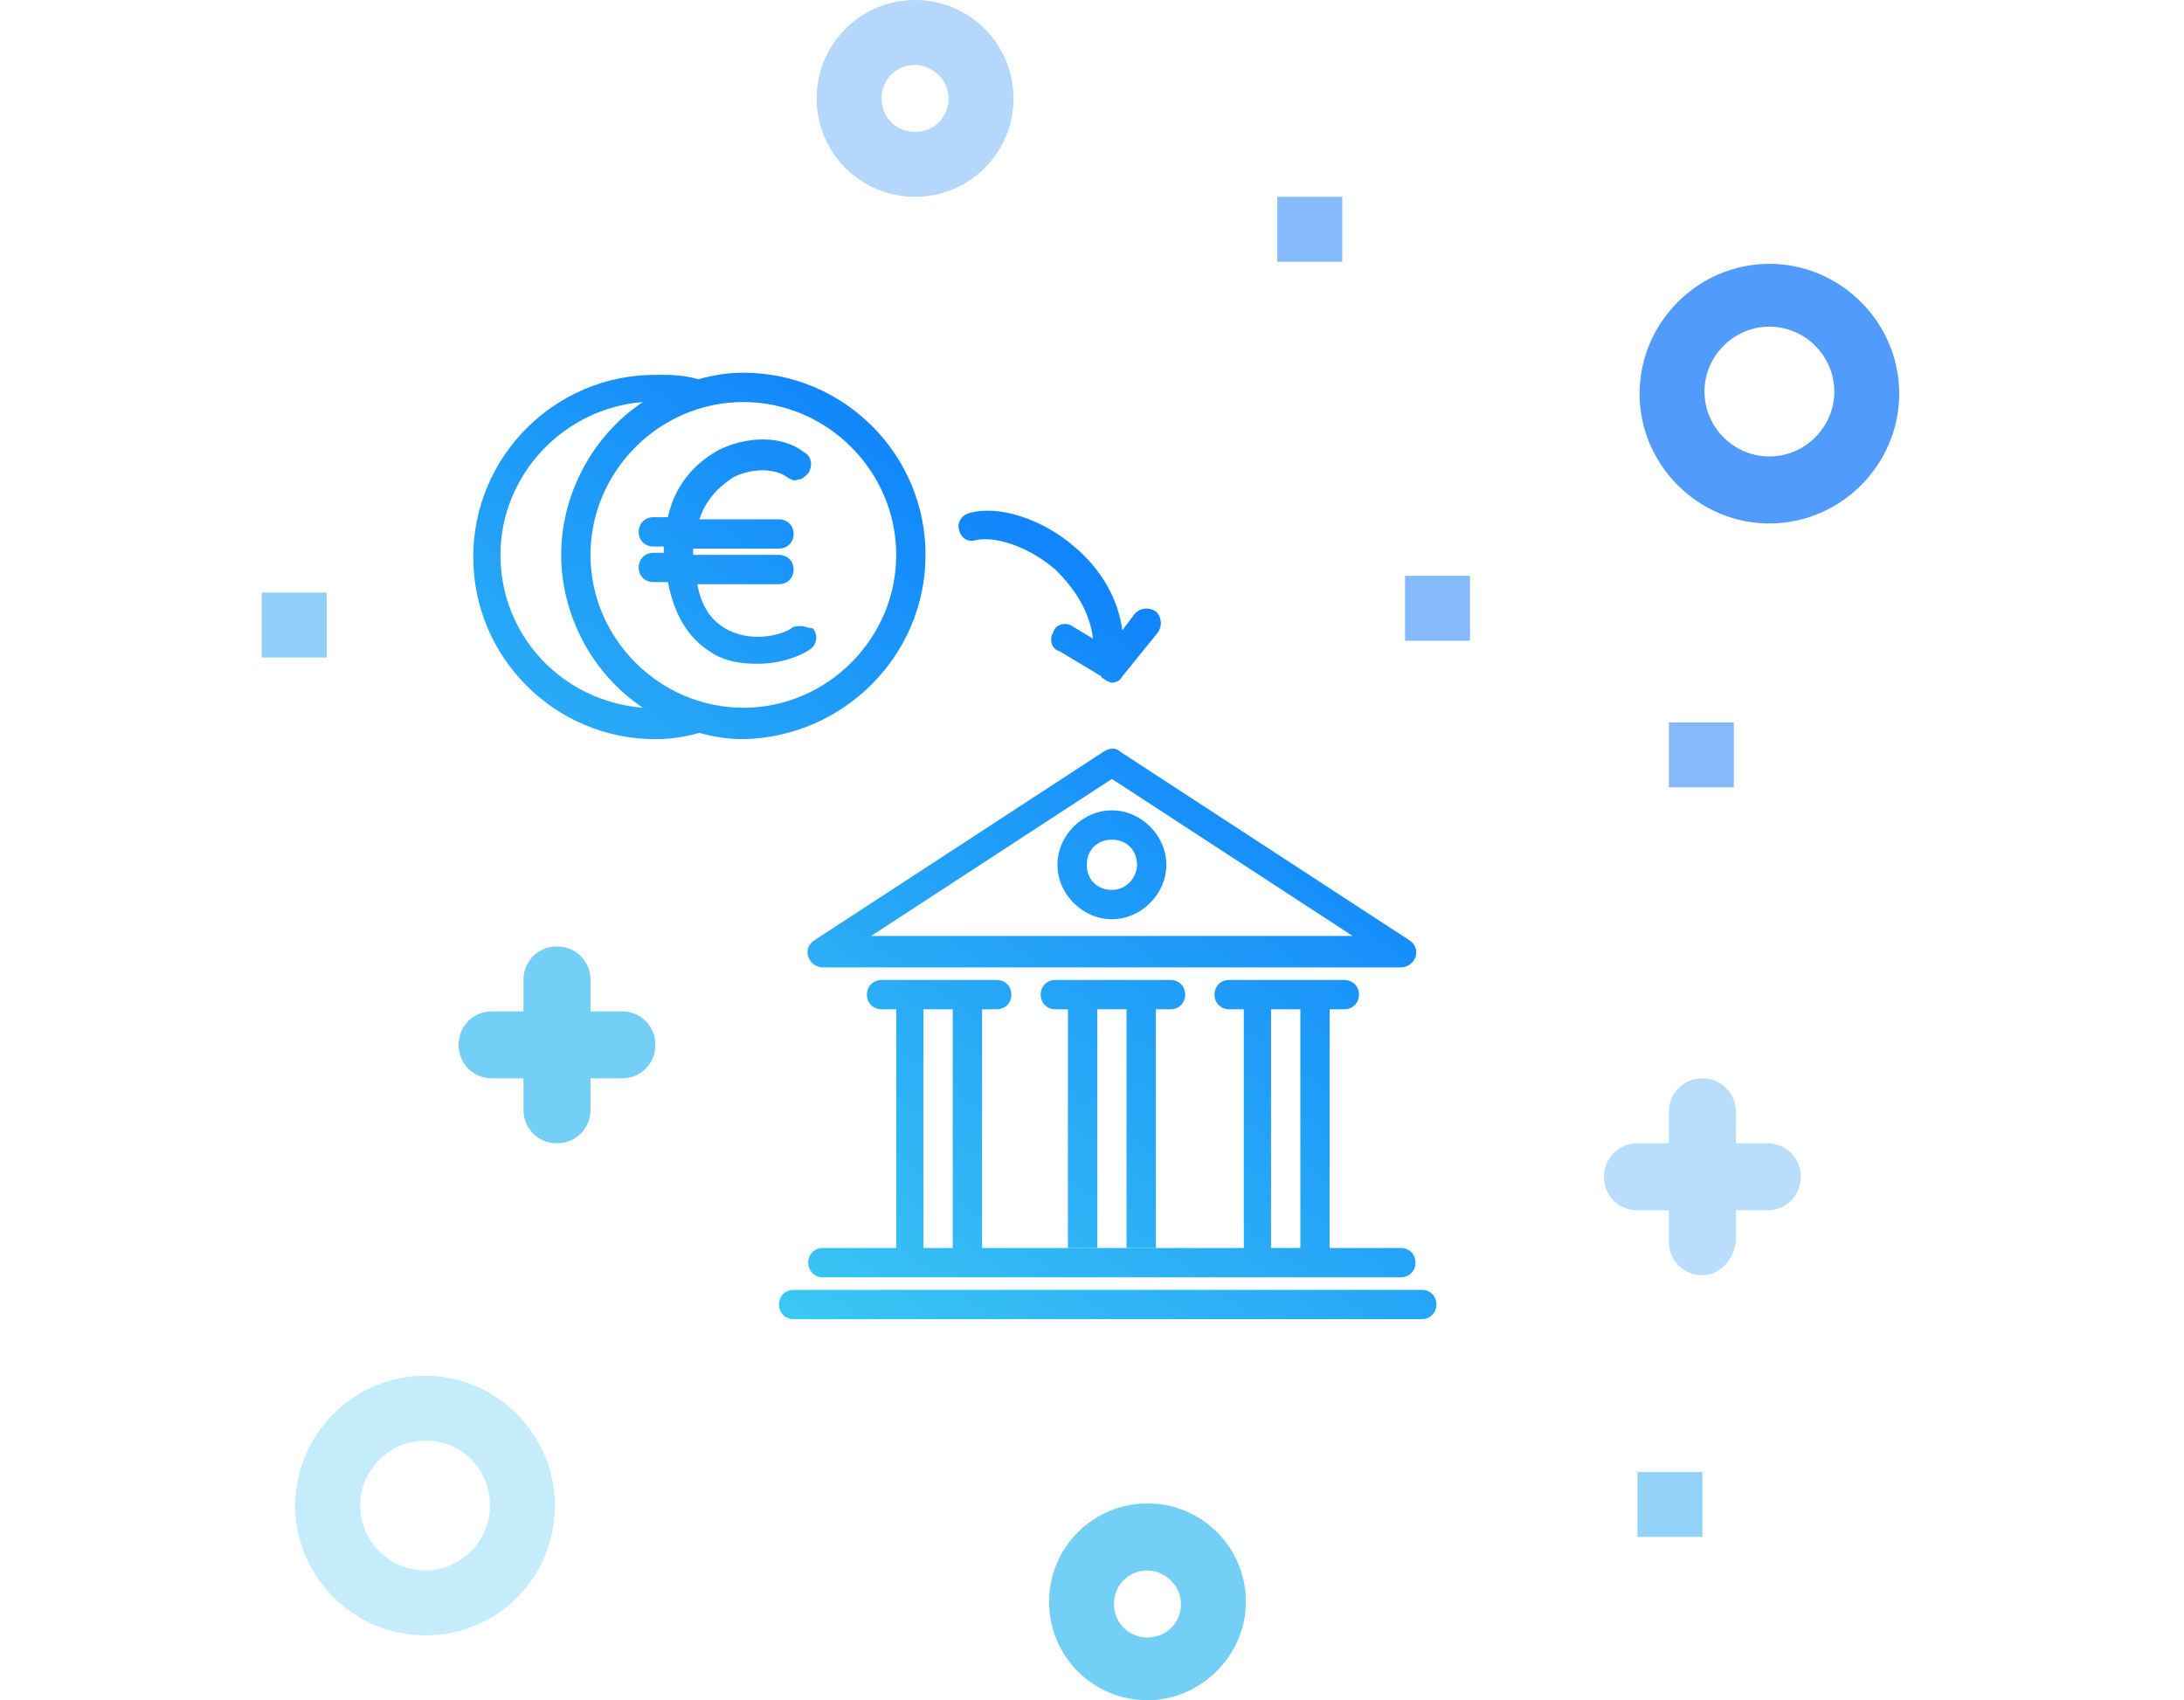 <?xml version="1.0" encoding="utf-8"?>
<!-- Generator: Adobe Illustrator 21.1.0, SVG Export Plug-In . SVG Version: 6.00 Build 0)  -->
<svg version="1.1" id="Layer_1" xmlns="http://www.w3.org/2000/svg" xmlns:xlink="http://www.w3.org/1999/xlink" x="0px" y="0px"
	 viewBox="0 0 104.3 81.2" style="enable-background:new 0 0 104.3 81.2;" xml:space="preserve">
<style type="text/css">
	.st0{fill:url(#SVGID_1_);}
	.st1{fill:url(#SVGID_2_);}
	.st2{fill:url(#SVGID_3_);}
	.st3{fill:url(#SVGID_4_);}
	.st4{fill:url(#SVGID_5_);}
	.st5{fill:url(#SVGID_6_);}
	.st6{fill:url(#SVGID_7_);}
	.st7{fill:url(#SVGID_8_);}
	.st8{fill:#519BFC;}
	.st9{fill:#73CFF6;}
	.st10{fill:#B5D7FC;}
	.st11{fill:#C4ECFB;}
	.st12{fill:#B9DDFC;}
	.st13{fill:#84BAFB;}
	.st14{fill:#92D0F9;}
	.st15{fill:#93D2F9;}
</style>
<g>
	<g>
		<linearGradient id="SVGID_1_" gradientUnits="userSpaceOnUse" x1="48.266" y1="6.876" x2="13.599" y2="52.543">
			<stop  offset="0" style="stop-color:#006DFF"/>
			<stop  offset="1" style="stop-color:#43D2F1"/>
		</linearGradient>
		<path class="st0" d="M44.2,26.5c0-4.8-3.9-8.7-8.7-8.7c-0.7,0-1.4,0.1-2.1,0.3c0,0-0.1,0-0.1,0c-0.7-0.2-1.3-0.2-2-0.2
			c-4.8,0-8.7,3.9-8.7,8.7c0,4.8,3.9,8.7,8.7,8.7c0.7,0,1.4-0.1,2.1-0.3c0.7,0.2,1.4,0.3,2.1,0.3C40.3,35.2,44.2,31.3,44.2,26.5z
			 M26.8,26.5c0,2.9,1.5,5.7,3.9,7.3c-3.8-0.3-6.8-3.4-6.8-7.3c0-3.8,3-7,6.8-7.3C28.3,20.8,26.8,23.6,26.8,26.5z M42.8,26.5
			c0,4-3.3,7.3-7.3,7.3s-7.3-3.3-7.3-7.3c0-4,3.3-7.3,7.3-7.3S42.8,22.5,42.8,26.5z"/>
		<linearGradient id="SVGID_2_" gradientUnits="userSpaceOnUse" x1="49.839" y1="8.07" x2="15.172" y2="53.737">
			<stop  offset="0" style="stop-color:#006DFF"/>
			<stop  offset="1" style="stop-color:#43D2F1"/>
		</linearGradient>
		<path class="st1" d="M38.3,29.9c-0.2,0-0.4,0-0.5,0.1c-0.4,0.3-1.8,0.7-3,0.1c-0.8-0.4-1.3-1.1-1.5-2.2h3.9c0.4,0,0.7-0.3,0.7-0.7
			c0-0.4-0.3-0.7-0.7-0.7h-4.1c0,0,0-0.1,0-0.1c0-0.1,0-0.1,0-0.2h4.1c0.4,0,0.7-0.3,0.7-0.7c0-0.4-0.3-0.7-0.7-0.7h-3.8
			c0.4-1.2,1.2-1.7,1.6-2c1-0.5,2.1-0.4,2.6,0c0.2,0.1,0.3,0.2,0.5,0.1c0.2,0,0.3-0.1,0.5-0.3c0.2-0.3,0.2-0.8-0.2-1
			c-1-0.8-2.7-0.8-4.1-0.1c-0.7,0.4-2,1.3-2.4,3.2h-0.7c-0.4,0-0.7,0.3-0.7,0.7c0,0.4,0.3,0.7,0.7,0.7h0.5c0,0.1,0,0.1,0,0.2
			c0,0,0,0.1,0,0.1h-0.5c-0.4,0-0.7,0.3-0.7,0.7c0,0.4,0.3,0.7,0.7,0.7h0.7c0.4,2.1,1.4,3,2.3,3.5c0.6,0.3,1.2,0.4,2,0.4
			c1.1,0,2.1-0.4,2.5-0.7c0.3-0.2,0.4-0.7,0.1-1C38.6,30,38.4,29.9,38.3,29.9z"/>
		<linearGradient id="SVGID_3_" gradientUnits="userSpaceOnUse" x1="59.625" y1="15.499" x2="24.958" y2="61.165">
			<stop  offset="0" style="stop-color:#006DFF"/>
			<stop  offset="1" style="stop-color:#43D2F1"/>
		</linearGradient>
		<path class="st2" d="M46.6,25.8c0.8-0.2,2.4,0.2,3.8,1.4c0.6,0.6,1.6,1.7,1.8,3.3l-1-0.6c-0.3-0.2-0.8-0.1-0.9,0.3
			c-0.2,0.3-0.1,0.8,0.3,0.9l2,1.2c0,0,0,0.1,0.1,0.1c0.1,0.1,0.3,0.2,0.4,0.2c0.2,0,0.4-0.1,0.5-0.3l1.7-2.1c0.2-0.3,0.2-0.7-0.1-1
			c-0.3-0.2-0.7-0.2-1,0.1l-0.6,0.8c-0.2-1.5-1-2.9-2.3-4c-1.5-1.3-3.6-2-5-1.6c-0.4,0.1-0.6,0.5-0.5,0.8
			C45.9,25.7,46.2,25.9,46.6,25.8z"/>
		<linearGradient id="SVGID_4_" gradientUnits="userSpaceOnUse" x1="67.912" y1="21.79" x2="33.245" y2="67.456">
			<stop  offset="0" style="stop-color:#006DFF"/>
			<stop  offset="1" style="stop-color:#43D2F1"/>
		</linearGradient>
		<path class="st3" d="M50.5,41.3c0,1.4,1.2,2.6,2.6,2.6c1.4,0,2.6-1.2,2.6-2.6c0-1.4-1.2-2.6-2.6-2.6
			C51.7,38.7,50.5,39.9,50.5,41.3z M53.1,42.5c-0.7,0-1.2-0.5-1.2-1.2c0-0.7,0.5-1.2,1.2-1.2c0.7,0,1.2,0.5,1.2,1.2
			C54.3,41.9,53.8,42.5,53.1,42.5z"/>
		<linearGradient id="SVGID_5_" gradientUnits="userSpaceOnUse" x1="69.905" y1="23.303" x2="35.238" y2="68.969">
			<stop  offset="0" style="stop-color:#006DFF"/>
			<stop  offset="1" style="stop-color:#43D2F1"/>
		</linearGradient>
		<path class="st4" d="M52.7,35.9l-13.8,9c-0.3,0.2-0.4,0.5-0.3,0.8c0.1,0.3,0.4,0.5,0.7,0.5h27.6c0.3,0,0.6-0.2,0.7-0.5
			c0.1-0.3,0-0.6-0.3-0.8l-13.8-9C53.3,35.7,53,35.7,52.7,35.9z M64.6,44.7H41.6l11.5-7.5L64.6,44.7z"/>
		<linearGradient id="SVGID_6_" gradientUnits="userSpaceOnUse" x1="74.851" y1="27.057" x2="40.184" y2="72.724">
			<stop  offset="0" style="stop-color:#006DFF"/>
			<stop  offset="1" style="stop-color:#43D2F1"/>
		</linearGradient>
		<path class="st5" d="M39.3,59.6c-0.4,0-0.7,0.3-0.7,0.7c0,0.4,0.3,0.7,0.7,0.7h27.6c0.4,0,0.7-0.3,0.7-0.7c0-0.4-0.3-0.7-0.7-0.7
			h-3.4V48.2h0.7c0.4,0,0.7-0.3,0.7-0.7s-0.3-0.7-0.7-0.7h-5.5c-0.4,0-0.7,0.3-0.7,0.7s0.3,0.7,0.7,0.7h0.7v11.4H46.9V48.2h0.7
			c0.4,0,0.7-0.3,0.7-0.7s-0.3-0.7-0.7-0.7h-5.5c-0.4,0-0.7,0.3-0.7,0.7s0.3,0.7,0.7,0.7h0.7v11.4H39.3z M44.1,59.6V48.2h1.4v11.4
			H44.1z M60.7,59.6V48.2h1.4v11.4H60.7z"/>
		<linearGradient id="SVGID_7_" gradientUnits="userSpaceOnUse" x1="77.936" y1="29.4" x2="43.27" y2="75.066">
			<stop  offset="0" style="stop-color:#006DFF"/>
			<stop  offset="1" style="stop-color:#43D2F1"/>
		</linearGradient>
		<path class="st6" d="M67.9,61.6h-30c-0.4,0-0.7,0.3-0.7,0.7c0,0.4,0.3,0.7,0.7,0.7h30c0.4,0,0.7-0.3,0.7-0.7
			C68.6,61.9,68.3,61.6,67.9,61.6z"/>
		<g>
			<linearGradient id="SVGID_8_" gradientUnits="userSpaceOnUse" x1="73.316" y1="25.892" x2="38.649" y2="71.559">
				<stop  offset="0" style="stop-color:#006DFF"/>
				<stop  offset="1" style="stop-color:#43D2F1"/>
			</linearGradient>
			<path class="st7" d="M55.9,46.8h-5.5c-0.4,0-0.7,0.3-0.7,0.7s0.3,0.7,0.7,0.7H51v11.4h1.4V48.2h1.4v11.4h1.4V48.2h0.7
				c0.4,0,0.7-0.3,0.7-0.7S56.3,46.8,55.9,46.8z"/>
		</g>
	</g>
	<path class="st8" d="M84.5,25c-3.4,0-6.2-2.8-6.2-6.2s2.8-6.2,6.2-6.2s6.2,2.8,6.2,6.2S87.9,25,84.5,25z M84.5,15.6
		c-1.7,0-3.1,1.4-3.1,3.1c0,1.7,1.4,3.1,3.1,3.1c1.7,0,3.1-1.4,3.1-3.1S86.2,15.6,84.5,15.6z"/>
	<path class="st9" d="M54.8,81.2c-2.6,0-4.7-2.1-4.7-4.7s2.1-4.7,4.7-4.7s4.7,2.1,4.7,4.7S57.3,81.2,54.8,81.2z M54.8,75
		c-0.9,0-1.6,0.7-1.6,1.6s0.7,1.6,1.6,1.6s1.6-0.7,1.6-1.6S55.6,75,54.8,75z"/>
	<path class="st10" d="M43.7,9.4c-2.6,0-4.7-2.1-4.7-4.7S41.1,0,43.7,0c2.6,0,4.7,2.1,4.7,4.7S46.3,9.4,43.7,9.4z M43.7,3.1
		c-0.9,0-1.6,0.7-1.6,1.6s0.7,1.6,1.6,1.6c0.9,0,1.6-0.7,1.6-1.6S44.5,3.1,43.7,3.1z"/>
	<path class="st11" d="M20.3,78.1c-3.4,0-6.2-2.8-6.2-6.2s2.8-6.2,6.2-6.2s6.2,2.8,6.2,6.2S23.8,78.1,20.3,78.1z M20.3,68.8
		c-1.7,0-3.1,1.4-3.1,3.1s1.4,3.1,3.1,3.1c1.7,0,3.1-1.4,3.1-3.1S22.1,68.8,20.3,68.8z"/>
	<g>
		<path class="st9" d="M26.6,54.6c-0.9,0-1.6-0.7-1.6-1.6v-6.2c0-0.9,0.7-1.6,1.6-1.6c0.9,0,1.6,0.7,1.6,1.6v6.2
			C28.2,53.9,27.5,54.6,26.6,54.6z"/>
		<path class="st9" d="M29.7,51.5h-6.2c-0.9,0-1.6-0.7-1.6-1.6c0-0.9,0.7-1.6,1.6-1.6h6.2c0.9,0,1.6,0.7,1.6,1.6
			C31.3,50.8,30.6,51.5,29.7,51.5z"/>
	</g>
	<g>
		<path class="st12" d="M81.3,60.9c-0.9,0-1.6-0.7-1.6-1.6v-6.2c0-0.9,0.7-1.6,1.6-1.6c0.9,0,1.6,0.7,1.6,1.6v6.2
			C82.8,60.2,82.1,60.9,81.3,60.9z"/>
		<path class="st12" d="M84.4,57.8h-6.2c-0.9,0-1.6-0.7-1.6-1.6s0.7-1.6,1.6-1.6h6.2c0.9,0,1.6,0.7,1.6,1.6S85.3,57.8,84.4,57.8z"/>
	</g>
	<rect x="79.7" y="34.5" class="st13" width="3.1" height="3.1"/>
	<rect x="12.5" y="28.3" class="st14" width="3.1" height="3.1"/>
	<rect x="61" y="9.4" class="st13" width="3.1" height="3.1"/>
	<rect x="78.2" y="70.3" class="st15" width="3.1" height="3.1"/>
	<rect x="67.1" y="27.5" class="st13" width="3.1" height="3.1"/>
</g>
</svg>
